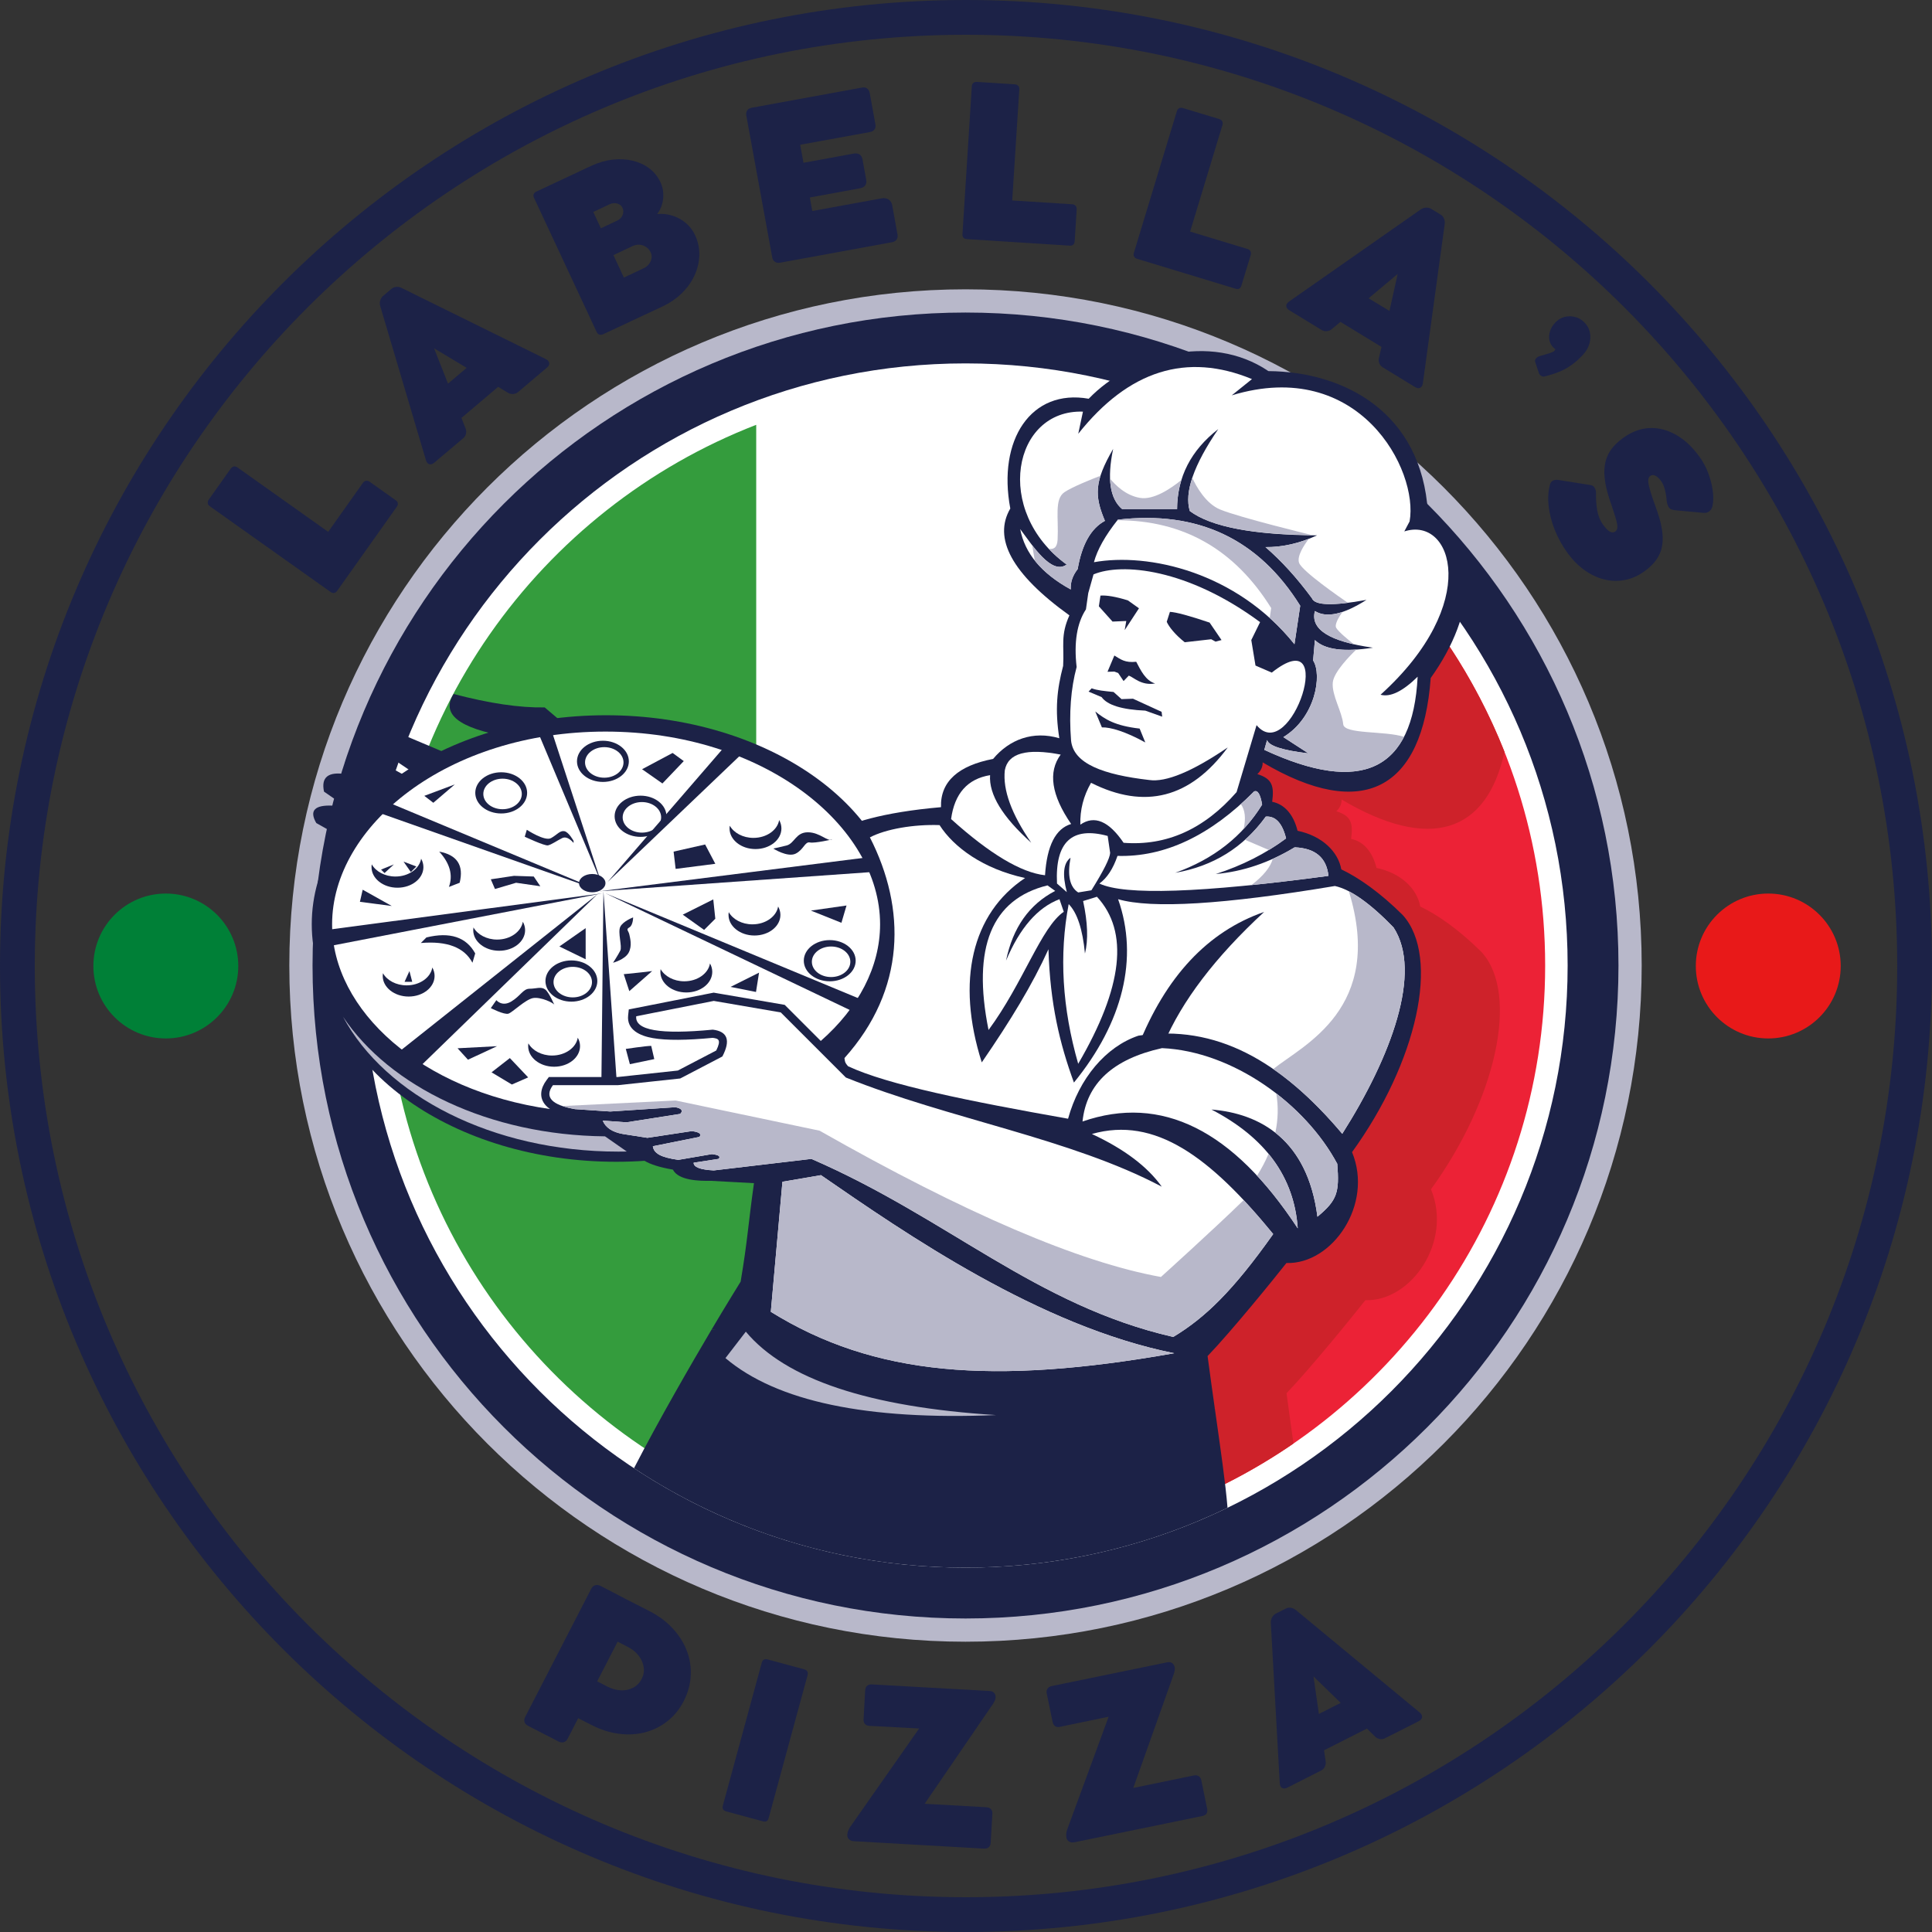 <svg xmlns="http://www.w3.org/2000/svg" xmlns:xlink="http://www.w3.org/1999/xlink" width="500" zoomAndPan="magnify" viewBox="0 0 375 375" height="500" preserveAspectRatio="xMidYMid meet" version="1.0"><rect x="0" y="0" width="375" height="375" fill="#333333" stroke="none"/><defs><g/><clipPath id="4a4b62de19"><path d="M 187.5 0 C 83.945 0 0 83.945 0 187.5 C 0 291.055 83.945 375 187.5 375 C 291.055 375 375 291.055 375 187.5 C 375 83.945 291.055 0 187.5 0 Z M 187.5 0 " clip-rule="nonzero"/></clipPath><clipPath id="cc6e755a62"><path d="M 56.156 56.156 L 318.656 56.156 L 318.656 318.656 L 56.156 318.656 Z M 56.156 56.156 " clip-rule="nonzero"/></clipPath><clipPath id="2301d03486"><path d="M 18.125 173.438 L 46.25 173.438 L 46.25 201.562 L 18.125 201.562 Z M 18.125 173.438 " clip-rule="nonzero"/></clipPath><clipPath id="baebb9dcaf"><path d="M 32.188 173.438 C 24.422 173.438 18.125 179.734 18.125 187.5 C 18.125 195.266 24.422 201.562 32.188 201.562 C 39.953 201.562 46.25 195.266 46.25 187.5 C 46.25 179.734 39.953 173.438 32.188 173.438 Z M 32.188 173.438 " clip-rule="nonzero"/></clipPath><clipPath id="46a1affba8"><path d="M 329.156 173.438 L 357.281 173.438 L 357.281 201.562 L 329.156 201.562 Z M 329.156 173.438 " clip-rule="nonzero"/></clipPath><clipPath id="3cdfb21e18"><path d="M 343.219 173.438 C 335.453 173.438 329.156 179.734 329.156 187.5 C 329.156 195.266 335.453 201.562 343.219 201.562 C 350.984 201.562 357.281 195.266 357.281 187.5 C 357.281 179.734 350.984 173.438 343.219 173.438 Z M 343.219 173.438 " clip-rule="nonzero"/></clipPath></defs><g clip-path="url(#4a4b62de19)"><path stroke-linecap="butt" transform="matrix(0.75, 0, 0, 0.75, 0, 0)" fill="none" stroke-linejoin="miter" d="M 250 0 C 111.927 0 -0 111.927 -0 250 C -0 388.073 111.927 500 250 500 C 388.073 500 500 388.073 500 250 C 500 111.927 388.073 0 250 0 Z M 250 0 " stroke="#1c2247" stroke-width="18" stroke-opacity="1" stroke-miterlimit="4"/></g><g clip-path="url(#cc6e755a62)"><path fill="#b8b8ca" d="M 318.652 187.406 C 318.652 259.895 259.891 318.656 187.406 318.656 C 114.918 318.656 56.156 259.895 56.156 187.406 C 56.156 114.922 114.918 56.156 187.406 56.156 C 259.891 56.156 318.652 114.922 318.652 187.406 " fill-opacity="1" fill-rule="nonzero"/></g><path fill="#1c2247" d="M 187.406 60.664 C 257.402 60.664 314.145 117.41 314.145 187.406 C 314.145 257.406 257.402 314.148 187.406 314.148 C 117.406 314.148 60.664 257.406 60.664 187.406 C 60.664 117.41 117.406 60.664 187.406 60.664 " fill-opacity="1" fill-rule="nonzero"/><path fill="#ffffff" d="M 70.535 187.406 C 70.535 122.859 122.859 70.535 187.406 70.535 C 251.953 70.535 304.277 122.859 304.277 187.406 C 304.277 251.953 251.953 304.277 187.406 304.277 C 122.859 304.277 70.535 251.953 70.535 187.406 " fill-opacity="1" fill-rule="nonzero"/><path fill="#ffffff" d="M 187.406 74.898 C 249.543 74.898 299.914 125.27 299.914 187.406 C 299.914 249.547 249.543 299.914 187.406 299.914 C 125.27 299.914 74.895 249.547 74.895 187.406 C 74.895 125.27 125.27 74.898 187.406 74.898 " fill-opacity="1" fill-rule="nonzero"/><path fill="#349c3d" d="M 146.781 82.457 L 146.781 292.359 C 104.723 276.066 74.895 235.223 74.895 187.406 C 74.895 139.594 104.723 98.746 146.781 82.457 " fill-opacity="1" fill-rule="nonzero"/><path fill="#ec2236" d="M 227.805 292.445 L 227.805 82.367 C 269.984 98.602 299.914 139.508 299.914 187.406 C 299.914 235.305 269.984 276.215 227.805 292.445 " fill-opacity="1" fill-rule="nonzero"/><path fill="#ce222a" d="M 227.805 83.473 C 228.086 83.215 228.379 82.957 228.672 82.707 C 257.551 94.098 280.578 117.09 292.023 145.938 C 288.551 161.676 277.551 165.344 260.398 155.184 C 260.488 156.543 259.375 157.461 259.375 157.461 C 262.246 158.371 262.66 159.711 262.254 162.836 C 264.605 163.305 266.379 165.25 267.18 168.465 C 272.027 169.477 275.074 172.59 275.672 175.961 C 279.023 177.539 283.258 180.504 287.621 184.848 C 294.957 193.043 290.367 213.418 277.754 230.84 C 281.961 241.008 273.906 252.656 265.02 252.359 C 262.582 255.457 254.383 265.559 249.715 270.426 C 250.184 273.945 250.641 277.191 251.062 280.188 C 243.867 285.133 236.07 289.262 227.805 292.445 L 227.805 83.473 " fill-opacity="1" fill-rule="nonzero"/><path fill="#1c2247" d="M 123.055 284.984 C 127.895 275.594 134.113 264.84 138.133 258.039 C 189.316 258.824 221.879 263.961 235.805 273.441 C 236.945 281.508 237.859 287.754 238.262 292.664 C 222.887 300.105 205.633 304.277 187.406 304.277 C 163.629 304.277 141.512 297.18 123.055 284.984 " fill-opacity="1" fill-rule="nonzero"/><path fill="#1c2247" d="M 62.484 184.926 C 62.484 162.52 88.062 144.355 119.613 144.355 C 151.168 144.355 176.746 162.52 176.746 184.926 C 176.746 207.336 151.168 225.5 119.613 225.5 C 88.062 225.5 62.484 207.336 62.484 184.926 " fill-opacity="1" fill-rule="nonzero"/><path fill="#1c2247" d="M 234.391 263.215 C 234.883 266.914 235.359 270.309 235.801 273.434 C 218.215 270.652 184.043 265.262 138.145 258.023 C 140.582 253.895 143.758 248.762 143.758 248.762 C 145.129 240.605 145.156 238.145 146.344 229.652 L 137.926 229.195 C 135.805 229.242 131.668 229.148 130.605 227.02 C 125.488 226.148 123.145 224.648 123.395 222.543 C 118.824 222.727 115.043 220.824 114.535 218.102 C 107.758 217.281 106.059 215.527 105.281 212.352 L 161.613 161.613 C 164.812 159.801 171.109 157.676 182.648 156.672 C 182.488 151.637 186.113 148.586 192.762 147.305 C 195.914 143.52 200.512 141.789 205.613 143.293 C 204.746 137.746 205.145 133.863 206.355 129.242 C 206.578 125.309 205.809 123.375 207.57 119.441 C 196.324 111.352 192.738 104.469 196.098 98.703 C 193.586 85.379 200.125 75.41 211.316 77.395 C 219.359 69.043 234.871 64.371 246.199 72.031 C 260.875 72.141 275.961 80.012 277.156 99.488 C 287.398 105.551 286.723 119.023 277.699 131.598 C 276.117 153.203 264.57 159.523 245.074 147.973 C 245.164 149.332 244.047 150.25 244.047 150.25 C 246.922 151.16 247.332 152.496 246.93 155.625 C 249.281 156.094 251.055 158.035 251.855 161.254 C 256.703 162.266 259.75 165.375 260.348 168.75 C 263.699 170.328 267.934 173.289 272.297 177.637 C 279.633 185.828 275.039 206.207 262.43 223.629 C 266.637 233.793 258.582 245.441 249.695 245.148 C 247.258 248.246 239.059 258.348 234.391 263.215 " fill-opacity="1" fill-rule="evenodd"/><path fill="#1c2247" d="M 60.512 179.398 C 60.512 156.992 86.09 138.828 117.641 138.828 C 149.191 138.828 174.77 156.992 174.77 179.398 C 174.77 201.809 149.191 219.973 117.641 219.973 C 86.09 219.973 60.512 201.809 60.512 179.398 " fill-opacity="1" fill-rule="nonzero"/><path fill="#1c2247" d="M 110.492 141.352 L 105.723 137.309 C 100.895 137.398 95.004 136.531 88.051 134.703 C 85.562 138.578 89.02 141.332 98.41 142.965 L 91.98 145.57 L 86.219 146.012 L 74.137 140.91 C 71.516 140.605 70.684 141.695 71.641 144.18 L 80.672 150.277 L 79.348 150.941 L 70.426 146.012 C 68.043 145.844 66.879 146.82 66.934 148.949 L 75.129 154.938 L 74.797 155.82 L 67.156 150.277 C 63.715 149.719 62.293 150.844 62.891 153.656 L 70.754 159.09 C 70.312 159.641 64.551 156.371 64.551 156.371 C 61.051 156.219 59.996 157.344 61.391 159.754 L 71.418 165.406 L 110.492 141.352 " fill-opacity="1" fill-rule="evenodd"/><path fill="#ffffff" d="M 212.25 111.492 L 211.23 115.121 L 210.781 118.277 C 209.027 120.957 208.426 124.688 208.973 129.469 C 207.844 133.66 207.48 138.414 207.891 143.727 C 208.344 148.254 214.195 150.375 223.055 151.398 C 226.312 151.875 231.398 149.77 238.305 145.078 C 231.059 154.91 222.211 157.195 211.77 151.941 C 210.301 154.504 209.609 157.211 209.695 160.062 C 212.418 158.184 215.215 159.355 218.09 163.586 C 226.414 164.227 233.727 160.945 240.02 153.746 L 243.898 140.75 C 250.578 148.82 259.941 120.164 246.852 130.551 L 243.691 129.184 L 242.875 124.234 L 244.582 120.754 C 230.453 110.32 217.715 109.188 212.25 111.492 " fill-opacity="1" fill-rule="evenodd"/><path fill="#ffffff" d="M 251.254 125.039 C 239.973 110.977 222.859 107.234 212.332 109.125 C 212.98 106.695 214.527 103.941 216.973 100.867 C 232.5 99.047 244.301 104.617 252.371 117.574 L 251.254 125.039 " fill-opacity="1" fill-rule="evenodd"/><path fill="#ffffff" d="M 214.465 101.098 C 211.766 102.547 210 105.668 209.176 110.461 C 208.195 111.715 207.746 113.031 207.836 114.414 C 202.176 111.316 198.902 107.406 198.02 102.691 C 200.371 105.832 204.109 111.711 207.039 109.578 C 192.699 99.191 196.652 79.441 210.199 79.898 L 209.289 84.195 C 219.074 71.887 230.316 68.348 243.008 73.582 L 239.082 76.738 C 263.84 69.207 275.395 91.281 273.602 101.211 L 272.574 103.148 C 281.973 100.129 287.57 117.121 267.965 134.848 C 269.871 135.359 272.27 134.191 275.164 131.348 C 274.238 149.59 264.312 154.324 245.402 145.547 L 245.941 143.641 C 246.266 144.773 248.941 145.637 253.965 146.23 L 249.098 143.074 C 255.336 139.281 256.672 131 254.875 128.191 L 255.219 124.234 C 257.125 126.102 260.879 126.594 266.484 125.715 C 258.047 124.531 254.289 122.16 255.219 118.602 C 257.441 119.996 260.777 119.273 265.234 116.434 C 258.73 117.637 255.199 117.531 254.648 116.125 C 251.758 112.195 248.75 108.887 245.629 106.191 C 248.906 106.227 252.246 105.465 255.641 103.914 C 243.273 103.832 235.039 102.258 230.941 99.191 C 229.848 95.578 231.688 90.273 236.465 83.285 C 231.164 87.398 228.5 92.59 228.469 98.852 L 217.852 98.852 C 215.441 96.867 214.844 92.957 216.062 87.129 C 212.402 93.461 212.402 96.211 214.465 101.098 " fill-opacity="1" fill-rule="evenodd"/><path fill="#1c2247" d="M 221.074 118.07 L 218.914 116.531 C 216.598 115.82 214.824 115.512 213.598 115.605 L 213.289 117.688 L 215.941 120.648 L 218.609 120.535 L 218.301 122.305 L 221.074 118.07 " fill-opacity="1" fill-rule="evenodd"/><path fill="#1c2247" d="M 227.082 118.762 L 226.465 120.691 C 226.879 121.656 228.113 123.211 229.957 124.66 L 235.094 124.078 L 235.938 124.539 L 237.098 124.234 L 234.785 120.844 C 230.844 119.516 228.277 118.82 227.082 118.762 " fill-opacity="1" fill-rule="evenodd"/><path fill="#1c2247" d="M 220.539 128.449 C 218.359 128.684 217.523 127.98 216.297 127.234 L 214.965 130.395 L 216.297 130.355 L 217.035 130.629 L 218.086 132.191 L 219.102 131.137 C 220.039 131.449 221.52 133.129 224.207 132.66 C 222.344 132.121 221.383 130.043 220.539 128.449 " fill-opacity="1" fill-rule="evenodd"/><path fill="#1c2247" d="M 225.465 138.164 L 219.914 135.621 L 217.684 135.699 L 216.141 134.312 C 214.219 134.113 213.051 134.02 211.891 133.602 L 211.289 134.238 L 213.828 135.312 C 214.93 136.859 217.758 137.734 222.305 137.934 L 225.582 139.105 L 225.465 138.164 " fill-opacity="1" fill-rule="evenodd"/><path fill="#1c2247" d="M 221.203 141.418 C 216.41 140.871 214.496 139.621 212.59 138.098 L 213.879 141.184 C 215.547 141.129 218.469 141.996 222.301 144.109 L 221.203 141.418 " fill-opacity="1" fill-rule="evenodd"/><path fill="#ffffff" d="M 243.426 153.617 C 234.883 162.219 226.039 166.391 216.906 166.129 C 216.043 168.645 214.871 170.43 213.391 171.496 C 218.309 173.82 233.129 173.324 257.852 170.004 C 257.484 166.477 255.301 164.629 251.293 164.465 C 246.359 167.445 241.254 169.172 235.977 169.648 C 241.094 168.004 245.641 165.699 249.625 162.734 C 248.898 159.77 247.586 158.359 245.691 158.5 C 241.34 164.5 235.48 168.137 228.109 169.41 C 235.547 166.754 241.172 162.344 244.977 156.176 C 244.637 154.164 244.121 153.309 243.426 153.617 " fill-opacity="1" fill-rule="evenodd"/><path fill="#ffffff" d="M 205.879 146.465 C 203.387 149.844 204.062 154.336 207.906 159.934 C 204.895 160.836 203.207 164.152 202.84 169.887 C 198.184 169.371 192.102 165.734 184.605 158.98 C 185.277 154.016 187.801 151.172 192.172 150.457 C 191.922 154.199 194.582 158.57 200.16 163.57 C 196.324 158.004 194.617 153.316 195.035 149.504 C 195.645 146.199 199.262 145.188 205.879 146.465 " fill-opacity="1" fill-rule="evenodd"/><path fill="#ffffff" d="M 215 162.258 C 208.043 160.363 204.766 163.445 205.164 171.496 L 207.07 173.164 C 206.168 169.715 206.406 167.492 207.789 166.488 C 207.145 169.922 207.641 172.168 209.277 173.223 L 211.84 172.805 C 214.23 168.98 215.441 166.555 215.477 165.535 L 215 162.258 " fill-opacity="1" fill-rule="evenodd"/><path fill="#ffffff" d="M 203.316 171.852 C 192.465 174.535 188.652 183.895 191.875 199.922 C 198.609 190.805 202.09 179.965 206.477 176.977 L 205.641 174.535 C 201.395 176.148 197.941 180.121 195.273 186.453 C 196.582 180.062 199.758 175.551 204.809 172.926 L 203.316 171.852 " fill-opacity="1" fill-rule="evenodd"/><path fill="#ffffff" d="M 207.43 175.488 C 205.555 185.332 206.172 195.664 209.277 206.48 C 217.965 191.621 219.18 180.816 212.914 174.059 L 210.23 174.891 C 211.129 179.043 211.25 182.441 210.59 185.082 C 210.137 180.352 209.082 177.152 207.43 175.488 " fill-opacity="1" fill-rule="evenodd"/><path fill="#ffffff" d="M 182.367 160.152 C 177.355 159.98 171.93 160.906 168.848 162.535 C 175.895 176.336 175.855 192.047 163.91 205.371 C 164.012 205.965 163.91 206.16 164.605 206.953 C 172.301 210.566 188.066 213.73 207.312 217.145 C 209.453 209.355 214.609 203.164 220.973 201.023 C 236 198.746 248.586 205.906 260.531 220.066 C 270.012 205.121 276.145 188.688 270.484 180.016 C 265.938 175.32 262.141 172.637 259.102 171.973 C 237.574 175.57 223.551 176.426 217.023 174.535 C 221.055 185.949 217.961 198.457 208.449 210.125 C 205.676 202.512 203.828 194.871 203.504 184.25 C 200.367 191.152 196.168 198.055 190.562 206.207 C 185.531 190.422 188.652 177.285 198.965 170.422 C 190.883 168.668 185.148 164.496 182.367 160.152 " fill-opacity="1" fill-rule="evenodd"/><path fill="#ffffff" d="M 225.547 203.441 C 216.035 205.551 210.891 210.301 210.113 217.684 C 225.414 212.379 239.34 219.293 251.891 238.422 C 251.207 228.484 245.625 220.797 235.145 215.359 C 244.574 216.129 253.781 221.184 255.715 236.164 C 259.57 232.965 260 231.441 259.562 225.902 C 253.344 214.262 239.305 204.059 225.547 203.441 " fill-opacity="1" fill-rule="evenodd"/><path fill="#ffffff" d="M 247.125 239.531 C 234.863 224.531 224.195 216.625 211.934 220.105 C 218.211 223.031 222.73 226.438 225.496 230.332 C 207.797 220.961 184.246 217.215 164.184 209.148 L 151.547 196.512 L 138.543 194.277 L 123.492 197.254 C 123.199 199.973 128.148 200.84 138.348 199.855 C 141.227 200.199 141.848 201.934 140.211 205.062 L 132.031 209.332 L 119.961 210.629 L 107.328 210.629 C 105.621 212.926 107.043 214.477 111.598 215.281 L 118.445 215.742 L 131.105 214.91 C 132.32 215.152 132.629 215.586 132.031 216.207 L 121.59 217.844 L 116.988 217.512 C 117.551 218.879 118.848 219.742 120.887 220.105 L 125.66 220.852 L 134.262 219.551 C 135.727 219.723 136.223 220.094 135.758 220.672 L 126.719 222.488 C 126.902 223.871 128.254 224.648 131.66 225.129 L 138.164 224.016 C 139.5 224.16 139.934 224.469 139.469 224.941 L 134.633 225.684 C 134.629 226.547 135.934 227.043 138.543 227.176 L 157.496 224.941 C 184.059 236.465 200.965 253.371 227.727 259.5 C 233.934 255.758 239.34 250.531 247.125 239.531 " fill-opacity="1" fill-rule="evenodd"/><path fill="#ffffff" d="M 151.871 229.379 L 149.617 254.621 C 169.664 267.055 192.719 268.898 227.914 262.66 C 201.699 257.406 175.836 239.469 159.348 228.098 L 151.871 229.379 " fill-opacity="1" fill-rule="evenodd"/><path fill="#1c2247" d="M 245.371 177.004 C 234.426 180.809 226.254 189.539 220.855 203.199 L 225.863 202.645 C 229.379 194.312 235.883 185.77 245.371 177.004 " fill-opacity="1" fill-rule="evenodd"/><path fill="#ffffff" d="M 117.52 142 C 148.242 142 170.824 160.312 170.824 179.398 C 170.824 187.676 166.602 195.656 159.316 202.047 L 152.312 195.043 L 138.523 192.672 L 122.047 195.93 L 121.922 197.082 C 121.613 199.922 124.285 201.07 126.715 201.496 C 129.379 201.965 133.285 201.926 138.328 201.445 C 139.438 201.586 140.051 201.781 139.027 203.898 L 131.562 207.793 L 119.879 209.051 L 106.531 209.051 L 106.059 209.688 C 104.973 211.148 104.512 213.016 105.953 214.582 C 106.18 214.832 106.453 215.059 106.758 215.266 C 81.758 211.711 64.461 196.152 64.461 179.398 C 64.461 160.312 86.801 142 117.52 142 " fill-opacity="1" fill-rule="nonzero"/><path fill="#1c2247" d="M 140.617 144.961 L 117.914 171.219 L 144.168 146.148 Z M 140.617 144.961 " fill-opacity="1" fill-rule="evenodd"/><path fill="#1c2247" d="M 107.055 141.805 L 116.73 171.414 L 104.293 141.805 Z M 107.055 141.805 " fill-opacity="1" fill-rule="evenodd"/><path fill="#1c2247" d="M 116.73 172.996 L 75.074 155.621 L 73.102 157.598 Z M 116.73 172.996 " fill-opacity="1" fill-rule="evenodd"/><path fill="#1c2247" d="M 115.941 173.59 L 77.641 203.992 L 81.59 206.953 Z M 115.941 173.59 " fill-opacity="1" fill-rule="evenodd"/><path fill="#1c2247" d="M 117.125 172.996 L 116.73 210.109 L 119.691 209.715 Z M 117.125 172.996 " fill-opacity="1" fill-rule="evenodd"/><path fill="#1c2247" d="M 167.859 166.48 L 116.336 172.996 L 169.441 169.246 Z M 167.859 166.48 " fill-opacity="1" fill-rule="evenodd"/><path fill="#1c2247" d="M 167.465 194.117 L 117.52 173.391 L 165.887 196.488 Z M 167.465 194.117 " fill-opacity="1" fill-rule="evenodd"/><path fill="#1c2247" d="M 116.926 173.391 L 63.426 180.496 L 62.836 183.852 Z M 116.926 173.391 " fill-opacity="1" fill-rule="evenodd"/><path fill="#1c2247" d="M 72.113 168.305 C 72.113 168.125 72.129 167.945 72.16 167.77 C 72.945 169.164 74.707 170.133 76.754 170.133 C 79.305 170.133 81.414 168.625 81.742 166.672 C 82.023 167.172 82.184 167.723 82.184 168.305 C 82.184 170.516 79.93 172.305 77.148 172.305 C 74.367 172.305 72.113 170.516 72.113 168.305 " fill-opacity="1" fill-rule="nonzero"/><path fill="#1c2247" d="M 92.25 153.895 C 92.25 151.688 94.504 149.898 97.285 149.898 C 100.062 149.898 102.316 151.688 102.316 153.895 C 102.316 156.102 100.062 157.895 97.285 157.895 C 94.504 157.895 92.25 156.102 92.25 153.895 Z M 93.812 154.105 C 93.812 155.746 95.488 157.07 97.547 157.07 C 99.613 157.07 101.281 155.746 101.281 154.105 C 101.281 152.469 99.613 151.141 97.547 151.141 C 95.488 151.141 93.812 152.469 93.812 154.105 " fill-opacity="1" fill-rule="nonzero"/><path fill="#1c2247" d="M 91.855 180.547 C 91.855 180.363 91.871 180.188 91.898 180.012 C 92.688 181.402 94.449 182.371 96.492 182.371 C 99.047 182.371 101.152 180.863 101.484 178.91 C 101.766 179.41 101.922 179.965 101.922 180.547 C 101.922 182.754 99.672 184.543 96.891 184.543 C 94.109 184.543 91.855 182.754 91.855 180.547 " fill-opacity="1" fill-rule="nonzero"/><path fill="#1c2247" d="M 74.285 189.43 C 74.285 189.25 74.301 189.07 74.328 188.895 C 75.117 190.289 76.879 191.258 78.926 191.258 C 81.477 191.258 83.586 189.75 83.914 187.793 C 84.195 188.293 84.352 188.848 84.352 189.43 C 84.352 191.637 82.098 193.43 79.32 193.43 C 76.539 193.43 74.285 191.637 74.285 189.43 " fill-opacity="1" fill-rule="nonzero"/><path fill="#1c2247" d="M 102.516 203.051 C 102.516 202.871 102.531 202.691 102.562 202.516 C 103.348 203.91 105.109 204.879 107.156 204.879 C 109.707 204.879 111.816 203.371 112.145 201.418 C 112.426 201.914 112.586 202.469 112.586 203.051 C 112.586 205.262 110.332 207.051 107.551 207.051 C 104.77 207.051 102.516 205.262 102.516 203.051 " fill-opacity="1" fill-rule="nonzero"/><path fill="#1c2247" d="M 141.406 177.586 C 141.406 177.402 141.422 177.227 141.453 177.051 C 142.238 178.441 144 179.414 146.047 179.414 C 148.598 179.414 150.707 177.902 151.035 175.949 C 151.316 176.449 151.477 177.004 151.477 177.586 C 151.477 179.793 149.223 181.582 146.441 181.582 C 143.66 181.582 141.406 179.793 141.406 177.586 " fill-opacity="1" fill-rule="nonzero"/><path fill="#1c2247" d="M 128.18 188.641 C 128.18 188.461 128.195 188.281 128.223 188.105 C 129.012 189.496 130.773 190.469 132.82 190.469 C 135.371 190.469 137.48 188.961 137.809 187.004 C 138.09 187.504 138.25 188.059 138.25 188.641 C 138.25 190.848 135.996 192.637 133.215 192.637 C 130.434 192.637 128.18 190.848 128.18 188.641 " fill-opacity="1" fill-rule="nonzero"/><path fill="#1c2247" d="M 141.605 160.805 C 141.605 160.621 141.617 160.445 141.648 160.27 C 142.438 161.66 144.199 162.633 146.242 162.633 C 148.797 162.633 150.906 161.121 151.234 159.168 C 151.516 159.668 151.672 160.223 151.672 160.805 C 151.672 163.012 149.418 164.801 146.637 164.801 C 143.859 164.801 141.605 163.012 141.605 160.805 " fill-opacity="1" fill-rule="nonzero"/><path fill="#1c2247" d="M 91.703 186.867 C 90.117 183.887 86.777 182.609 81.688 183.035 L 82.766 181.957 C 87.328 180.84 90.484 181.871 92.238 185.059 L 91.703 186.867 " fill-opacity="1" fill-rule="evenodd"/><path fill="#1c2247" d="M 85.25 165.297 C 87.332 167.574 87.961 169.859 87.137 172.152 L 89.219 171.344 C 90.051 167.957 88.727 165.938 85.25 165.297 " fill-opacity="1" fill-rule="evenodd"/><path fill="#1c2247" d="M 76.043 175.852 L 70.398 172.691 L 69.859 175.043 Z M 76.043 175.852 " fill-opacity="1" fill-rule="evenodd"/><path fill="#1c2247" d="M 79.473 188.484 L 80.012 190.566 L 78.527 190.566 Z M 79.473 188.484 " fill-opacity="1" fill-rule="evenodd"/><path fill="#1c2247" d="M 78.332 167.242 L 80.82 168.188 L 79.742 169.262 Z M 78.332 167.242 " fill-opacity="1" fill-rule="evenodd"/><path fill="#1c2247" d="M 76.449 167.781 L 74.637 169.461 L 73.965 168.785 Z M 76.449 167.781 " fill-opacity="1" fill-rule="evenodd"/><path fill="#1c2247" d="M 99.77 170 L 95.266 170.672 L 96.074 172.555 L 100.172 171.344 L 104.875 172.02 L 103.602 170.133 L 99.77 170 " fill-opacity="1" fill-rule="evenodd"/><path fill="#1c2247" d="M 111.328 163.621 C 111.328 163.621 110.191 162.137 109.113 162.676 C 108.035 163.215 107.031 163.949 106.355 164.086 C 105.684 164.219 101.852 162.406 101.852 162.406 L 102.254 161.059 C 102.254 161.059 105.746 163.352 106.957 162.676 C 108.168 162.004 108.645 161.195 109.516 161.328 C 110.387 161.465 111.328 163.215 111.328 163.215 L 111.328 163.621 " fill-opacity="1" fill-rule="evenodd"/><path fill="#1c2247" d="M 88.273 152.258 L 82.359 154.473 L 84.109 155.82 Z M 88.273 152.258 " fill-opacity="1" fill-rule="evenodd"/><path fill="#1c2247" d="M 107.629 195.07 C 107.496 194.668 104.949 193.457 103.469 193.723 C 101.988 193.992 99.5 196.48 98.691 196.75 C 97.883 197.016 95.266 195.672 95.266 195.672 L 96.344 194.129 C 96.344 194.129 97.418 195.477 99.23 194.398 C 101.043 193.32 101.52 191.914 102.797 191.914 C 104.066 191.914 105.012 191.449 105.816 192.047 C 106.625 192.648 107.766 195.477 107.629 195.07 " fill-opacity="1" fill-rule="evenodd"/><path fill="#1c2247" d="M 113.676 180.148 L 108.574 183.711 L 113.676 186.195 Z M 113.676 180.148 " fill-opacity="1" fill-rule="evenodd"/><path fill="#1c2247" d="M 96.477 203.066 L 88.812 203.469 L 90.832 205.688 Z M 96.477 203.066 " fill-opacity="1" fill-rule="evenodd"/><path fill="#1c2247" d="M 126.582 188.484 C 125.848 188.617 121.07 189.086 121.07 189.086 L 122.148 192.379 L 126.582 188.484 " fill-opacity="1" fill-rule="evenodd"/><path fill="#1c2247" d="M 122.887 178.066 C 122.887 178.066 120.938 178.801 120.398 179.879 C 119.859 180.953 120.805 183.711 120.398 184.52 C 119.996 185.328 118.992 186.867 118.992 186.867 C 118.992 186.867 121.281 186.27 122.016 184.922 C 122.75 183.574 122.285 182.031 122.148 181.359 C 122.016 180.684 121.414 180.414 122.148 180.012 C 122.887 179.609 122.887 178.066 122.887 178.066 " fill-opacity="1" fill-rule="evenodd"/><path fill="#1c2247" d="M 119.297 158.438 C 119.297 156.227 121.551 154.438 124.332 154.438 C 127.109 154.438 129.363 156.227 129.363 158.438 C 129.363 160.645 127.109 162.434 124.332 162.434 C 121.551 162.434 119.297 160.645 119.297 158.438 Z M 120.859 158.645 C 120.859 160.285 122.531 161.613 124.594 161.613 C 126.66 161.613 128.328 160.285 128.328 158.645 C 128.328 157.008 126.66 155.68 124.594 155.68 C 122.531 155.68 120.859 157.008 120.859 158.645 " fill-opacity="1" fill-rule="nonzero"/><path fill="#1c2247" d="M 111.992 147.777 C 111.992 145.566 114.246 143.777 117.027 143.777 C 119.805 143.777 122.059 145.566 122.059 147.777 C 122.059 149.984 119.805 151.773 117.027 151.773 C 114.246 151.773 111.992 149.984 111.992 147.777 Z M 113.555 147.984 C 113.555 149.625 115.23 150.953 117.289 150.953 C 119.355 150.953 121.023 149.625 121.023 147.984 C 121.023 146.348 119.355 145.02 117.289 145.02 C 115.23 145.02 113.555 146.348 113.555 147.984 " fill-opacity="1" fill-rule="nonzero"/><path fill="#1c2247" d="M 156.016 186.469 C 156.016 184.262 158.27 182.473 161.051 182.473 C 163.832 182.473 166.086 184.262 166.086 186.469 C 166.086 188.676 163.832 190.469 161.051 190.469 C 158.27 190.469 156.016 188.676 156.016 186.469 Z M 157.582 186.68 C 157.582 188.316 159.25 189.645 161.316 189.645 C 163.375 189.645 165.051 188.316 165.051 186.68 C 165.051 185.043 163.375 183.715 161.316 183.715 C 159.25 183.715 157.582 185.043 157.582 186.68 " fill-opacity="1" fill-rule="nonzero"/><path fill="#1c2247" d="M 105.871 190.418 C 105.871 188.211 108.125 186.418 110.906 186.418 C 113.688 186.418 115.941 188.211 115.941 190.418 C 115.941 192.625 113.688 194.418 110.906 194.418 C 108.125 194.418 105.871 192.625 105.871 190.418 Z M 107.438 190.629 C 107.438 192.266 109.109 193.594 111.172 193.594 C 113.234 193.594 114.906 192.266 114.906 190.629 C 114.906 188.992 113.234 187.664 111.172 187.664 C 109.109 187.664 107.438 188.992 107.438 190.629 " fill-opacity="1" fill-rule="nonzero"/><path fill="#1c2247" d="M 136.867 163.914 L 130.746 165.297 L 131.141 168.652 L 138.84 167.664 L 136.867 163.914 " fill-opacity="1" fill-rule="evenodd"/><path fill="#1c2247" d="M 138.445 174.574 L 132.523 177.535 L 136.668 180.496 L 138.84 178.324 L 138.445 174.574 " fill-opacity="1" fill-rule="evenodd"/><path fill="#1c2247" d="M 164.309 175.758 L 157.398 176.746 L 163.32 179.117 Z M 164.309 175.758 " fill-opacity="1" fill-rule="evenodd"/><path fill="#1c2247" d="M 161.543 162.926 C 160.754 163.52 159.176 161.547 156.805 161.547 C 154.438 161.547 154.238 163.715 152.66 164.113 C 151.082 164.508 150.094 164.703 150.094 164.703 C 150.094 164.703 152.855 166.48 154.438 165.691 C 156.016 164.902 156.211 163.32 157.199 163.52 C 158.188 163.715 161.543 162.926 161.543 162.926 " fill-opacity="1" fill-rule="evenodd"/><path fill="#1c2247" d="M 130.551 146.148 L 124.625 149.305 L 128.574 152.07 L 132.719 147.727 L 130.551 146.148 " fill-opacity="1" fill-rule="evenodd"/><path fill="#1c2247" d="M 147.332 188.789 L 141.801 191.555 L 146.738 192.539 Z M 147.332 188.789 " fill-opacity="1" fill-rule="evenodd"/><path fill="#1c2247" d="M 126.402 203.004 C 125.414 203.004 121.469 203.594 121.469 203.594 L 122.258 206.555 L 126.996 205.57 L 126.402 203.004 " fill-opacity="1" fill-rule="evenodd"/><path fill="#1c2247" d="M 102.516 209.121 L 98.961 205.371 L 95.41 208.137 L 99.355 210.504 L 102.516 209.121 " fill-opacity="1" fill-rule="evenodd"/><path fill="#1c2247" d="M 112.387 171.414 C 112.387 170.434 113.535 169.641 114.953 169.641 C 116.371 169.641 117.52 170.434 117.52 171.414 C 117.52 172.398 116.371 173.195 114.953 173.195 C 113.535 173.195 112.387 172.398 112.387 171.414 " fill-opacity="1" fill-rule="nonzero"/><path fill="#b8b8ca" d="M 66.582 197.352 C 75.637 210.914 94.969 220.34 117.43 220.562 L 121.66 223.512 C 121.109 223.52 120.562 223.527 120.008 223.527 C 95.598 223.527 74.762 212.652 66.582 197.352 " fill-opacity="1" fill-rule="nonzero"/><path fill="#b8b8ca" d="M 144.762 258.477 C 152.492 267.723 168.68 273.117 193.328 274.664 C 168.258 275.703 150.754 272.02 140.812 263.609 L 144.762 258.477 " fill-opacity="1" fill-rule="evenodd"/><path fill="#b8b8ca" d="M 109.168 214.684 L 131.137 213.605 L 159.082 219.465 C 187.34 235.523 209.426 244.988 225.336 247.859 C 225.336 247.859 235.605 238.594 241.395 232.941 C 243.273 234.949 245.18 237.152 247.125 239.531 C 239.34 250.531 233.934 255.758 227.727 259.5 C 200.965 253.371 184.059 236.465 157.496 224.941 L 138.543 227.176 C 135.934 227.043 134.629 226.547 134.633 225.684 L 139.469 224.941 C 139.934 224.469 139.5 224.16 138.164 224.016 L 131.66 225.129 C 128.254 224.648 126.902 223.871 126.719 222.488 L 135.758 220.672 C 136.223 220.094 135.727 219.723 134.262 219.551 L 125.66 220.852 L 120.887 220.105 C 118.848 219.742 117.551 218.879 116.988 217.512 L 121.59 217.844 L 132.031 216.207 C 132.629 215.586 132.32 215.152 131.105 214.91 L 118.445 215.742 L 111.598 215.281 C 110.652 215.113 109.844 214.914 109.168 214.684 " fill-opacity="1" fill-rule="nonzero"/><path fill="#b8b8ca" d="M 151.871 229.379 L 149.617 254.621 C 169.664 267.055 192.719 268.898 227.914 262.66 C 201.699 257.406 175.836 239.469 159.348 228.098 L 151.871 229.379 " fill-opacity="1" fill-rule="evenodd"/><path fill="#b8b8ca" d="M 244 228.203 C 244.891 226.781 245.633 225.367 246.227 223.957 C 249.621 228.086 251.512 232.906 251.891 238.422 C 249.316 234.504 246.688 231.094 244 228.203 Z M 247.535 219.852 C 248.09 217.297 248.152 214.758 247.719 212.23 C 252.699 216.074 256.867 220.855 259.562 225.902 C 260 231.441 259.57 232.965 255.715 236.164 C 254.688 228.207 251.609 223.051 247.535 219.852 " fill-opacity="1" fill-rule="nonzero"/><path fill="#b8b8ca" d="M 247.137 207.5 C 252.883 202.867 268.832 195.801 261.812 172.996 C 264.309 174.285 267.199 176.625 270.484 180.016 C 276.145 188.688 270.012 205.121 260.531 220.066 C 256.18 214.91 251.746 210.684 247.137 207.5 " fill-opacity="1" fill-rule="nonzero"/><path fill="#b8b8ca" d="M 215.457 92.887 C 216.465 94.133 218.504 96.18 221.281 96.641 C 223.961 97.086 227.332 94.777 229.309 93.16 C 228.758 94.945 228.477 96.844 228.469 98.852 L 217.852 98.852 C 216.348 97.613 215.551 95.625 215.457 92.887 Z M 231.418 92.746 C 232.211 94.457 234.043 97.746 236.828 98.895 C 240.66 100.473 254.633 103.852 254.633 103.852 C 242.805 103.738 234.922 102.172 230.941 99.191 C 230.414 97.441 230.57 95.293 231.418 92.746 Z M 254.039 104.59 C 253.16 105.742 251.668 107.965 252.156 109.262 C 252.77 110.902 260.273 116.078 261.633 117.008 C 257.418 117.539 255.086 117.246 254.648 116.125 C 251.758 112.195 248.75 108.887 245.629 106.191 C 248.391 106.219 251.191 105.688 254.039 104.59 Z M 260.57 118.777 C 259.785 119.887 258.992 121.262 259.367 121.883 C 259.832 122.66 261.688 124.184 262.797 125.055 C 256.965 123.742 254.438 121.59 255.219 118.602 C 256.582 119.457 258.367 119.516 260.57 118.777 Z M 263.25 126.086 C 262.109 127.18 258.875 130.434 258.691 132.473 C 258.465 134.953 260.492 138.109 260.719 140.586 C 260.898 142.555 268.902 141.824 272.523 143.023 C 268.332 151.152 259.293 151.992 245.402 145.547 L 245.941 143.641 C 246.266 144.773 248.941 145.637 253.965 146.23 L 249.098 143.074 C 255.336 139.281 256.672 131 254.875 128.191 L 255.219 124.234 C 256.73 125.715 259.41 126.332 263.25 126.086 Z M 200.848 108.805 L 200.352 105.84 C 202.465 108.559 204.957 111.098 207.039 109.578 C 205.719 108.621 204.551 107.586 203.535 106.492 C 204.441 106.699 205.195 106.363 205.281 104.754 C 205.504 100.473 204.602 96.867 206.633 95.516 C 208.109 94.527 211.746 93.062 213.605 92.344 C 212.621 95.465 213.07 97.793 214.465 101.098 C 211.766 102.547 210 105.668 209.176 110.461 C 208.195 111.715 207.746 113.031 207.836 114.414 C 204.836 112.77 202.504 110.902 200.848 108.805 " fill-opacity="1" fill-rule="nonzero"/><path fill="#b8b8ca" d="M 251.254 125.039 C 249.746 123.16 248.137 121.465 246.449 119.941 L 246.734 118.023 C 239.656 106.656 229.703 100.977 216.883 100.984 L 216.973 100.867 C 232.5 99.047 244.301 104.617 252.371 117.574 L 251.254 125.039 " fill-opacity="1" fill-rule="evenodd"/><path fill="#b8b8ca" d="M 242.898 171.793 C 245.211 170.02 246.59 168.324 247.039 166.703 C 248.473 166.059 249.887 165.309 251.293 164.465 C 255.301 164.629 257.484 166.477 257.852 170.004 C 252.383 170.738 247.398 171.336 242.898 171.793 Z M 246.285 164.984 L 241.66 163.004 C 243.125 161.691 244.469 160.191 245.691 158.5 C 247.586 158.359 248.898 159.77 249.625 162.734 C 248.551 163.531 247.441 164.285 246.285 164.984 Z M 241.391 160.902 C 241.852 158.812 241.668 157.203 240.84 156.074 C 241.707 155.301 242.566 154.48 243.426 153.617 C 244.121 153.309 244.637 154.164 244.977 156.176 C 243.922 157.891 242.727 159.461 241.391 160.902 " fill-opacity="1" fill-rule="nonzero"/><g clip-path="url(#2301d03486)"><g clip-path="url(#baebb9dcaf)"><path fill="#008037" d="M 18.125 173.438 L 46.25 173.438 L 46.25 201.562 L 18.125 201.562 Z M 18.125 173.438 " fill-opacity="1" fill-rule="nonzero"/></g></g><g clip-path="url(#46a1affba8)"><g clip-path="url(#3cdfb21e18)"><path fill="#e81919" d="M 329.156 173.438 L 357.281 173.438 L 357.281 201.562 L 329.156 201.562 Z M 329.156 173.438 " fill-opacity="1" fill-rule="nonzero"/></g></g><g fill="#1c2247" fill-opacity="1"><g transform="translate(63.406, 117.56)"><g><path d="M 7.031 -23.828 C 7.207 -24.066 7.41 -24.203 7.641 -24.234 C 7.867 -24.273 8.098 -24.219 8.328 -24.062 L 13.391 -20.469 C 13.891 -20.113 13.957 -19.68 13.594 -19.172 L 2.047 -2.891 C 1.891 -2.66 1.695 -2.52 1.469 -2.469 C 1.238 -2.426 1.004 -2.488 0.766 -2.656 L -22.656 -19.281 C -22.914 -19.457 -23.055 -19.66 -23.078 -19.891 C -23.109 -20.117 -23.047 -20.348 -22.891 -20.578 L -18.625 -26.594 C -18.457 -26.82 -18.258 -26.961 -18.031 -27.016 C -17.812 -27.066 -17.57 -27.004 -17.312 -26.828 L 0.297 -14.328 Z M 7.031 -23.828 "/></g></g></g><g fill="#1c2247" fill-opacity="1"><g transform="translate(83.051, 90.854)"><g><path d="M 22.891 -21.156 C 23.266 -20.969 23.484 -20.719 23.547 -20.406 C 23.617 -20.102 23.473 -19.801 23.109 -19.5 L 17.5 -14.75 C 17.219 -14.52 16.895 -14.395 16.531 -14.375 C 16.176 -14.352 15.844 -14.438 15.531 -14.625 L 13.641 -15.766 L 6.516 -9.734 L 7.312 -7.703 C 7.438 -7.398 7.469 -7.066 7.406 -6.703 C 7.344 -6.348 7.156 -6.039 6.844 -5.781 L 1.234 -1.047 C 0.898 -0.766 0.582 -0.664 0.281 -0.75 C -0.02 -0.832 -0.238 -1.094 -0.375 -1.531 L -9.234 -31.391 C -9.359 -31.805 -9.363 -32.188 -9.25 -32.531 C -9.145 -32.883 -8.969 -33.172 -8.719 -33.391 L -7.062 -34.797 C -6.77 -35.035 -6.441 -35.16 -6.078 -35.172 C -5.711 -35.191 -5.367 -35.113 -5.047 -34.938 Z M 3.906 -16.391 L 7.531 -19.453 L 1.203 -23.25 Z M 3.906 -16.391 "/></g></g></g><g fill="#1c2247" fill-opacity="1"><g transform="translate(113.846, 66.377)"><g><path d="M 13.719 -24.828 C 14.719 -24.93 15.703 -24.828 16.672 -24.516 C 17.641 -24.211 18.504 -23.738 19.266 -23.094 C 20.035 -22.445 20.633 -21.664 21.062 -20.75 C 21.645 -19.5 21.922 -18.203 21.891 -16.859 C 21.859 -15.523 21.555 -14.227 20.984 -12.969 C 20.41 -11.707 19.594 -10.551 18.531 -9.5 C 17.469 -8.445 16.191 -7.57 14.703 -6.875 L 3.219 -1.5 C 2.957 -1.383 2.711 -1.363 2.484 -1.438 C 2.266 -1.508 2.094 -1.676 1.969 -1.938 L -10.188 -27.969 C -10.32 -28.25 -10.344 -28.492 -10.25 -28.703 C -10.156 -28.922 -9.977 -29.086 -9.719 -29.203 L 0.984 -34.219 C 2.348 -34.844 3.707 -35.234 5.062 -35.391 C 6.426 -35.547 7.719 -35.477 8.938 -35.188 C 10.164 -34.895 11.242 -34.398 12.172 -33.703 C 13.109 -33.004 13.832 -32.109 14.344 -31.016 C 14.664 -30.328 14.848 -29.613 14.891 -28.875 C 14.941 -28.133 14.863 -27.414 14.656 -26.719 C 14.457 -26.031 14.145 -25.398 13.719 -24.828 Z M 6.984 -26.031 C 6.785 -26.457 6.441 -26.738 5.953 -26.875 C 5.473 -27.008 4.984 -26.961 4.484 -26.734 L 1.312 -25.234 L 2.781 -22.062 L 5.953 -23.562 C 6.453 -23.789 6.801 -24.145 7 -24.625 C 7.195 -25.113 7.191 -25.582 6.984 -26.031 Z M 11.031 -14.281 C 11.469 -14.477 11.82 -14.75 12.094 -15.094 C 12.375 -15.445 12.547 -15.82 12.609 -16.219 C 12.68 -16.625 12.629 -17.016 12.453 -17.391 C 12.242 -17.828 11.953 -18.172 11.578 -18.422 C 11.203 -18.68 10.785 -18.832 10.328 -18.875 C 9.879 -18.914 9.438 -18.836 9 -18.641 L 5.219 -16.859 L 7.25 -12.5 Z M 11.031 -14.281 "/></g></g></g><g fill="#1c2247" fill-opacity="1"><g transform="translate(147.564, 51.691)"><g><path d="M 23.547 -13.188 C 24.078 -13.289 24.531 -13.219 24.906 -12.969 C 25.281 -12.727 25.516 -12.359 25.609 -11.859 L 26.641 -6.172 C 26.711 -5.797 26.656 -5.473 26.469 -5.203 C 26.281 -4.93 26 -4.758 25.625 -4.688 L 3.859 -0.703 C 3.453 -0.629 3.113 -0.688 2.844 -0.875 C 2.57 -1.062 2.398 -1.344 2.328 -1.719 L -2.703 -29.25 C -2.773 -29.664 -2.719 -30.004 -2.531 -30.266 C -2.344 -30.535 -2.047 -30.707 -1.641 -30.781 L 19.719 -34.688 C 20.133 -34.77 20.473 -34.711 20.734 -34.516 C 21.004 -34.328 21.176 -34.031 21.25 -33.625 L 22.344 -27.609 C 22.426 -27.191 22.375 -26.848 22.188 -26.578 C 22.008 -26.316 21.711 -26.145 21.297 -26.062 L 7.75 -23.594 L 8.391 -20.094 L 18.109 -21.875 C 18.578 -21.957 18.961 -21.906 19.266 -21.719 C 19.566 -21.531 19.758 -21.211 19.844 -20.766 L 20.578 -16.75 C 20.648 -16.332 20.578 -15.977 20.359 -15.688 C 20.148 -15.406 19.812 -15.223 19.344 -15.141 L 9.625 -13.359 L 10.094 -10.734 Z M 23.547 -13.188 "/></g></g></g><g fill="#1c2247" fill-opacity="1"><g transform="translate(184.142, 46.193)"><g><path d="M 23.953 -6.547 C 24.254 -6.523 24.477 -6.426 24.625 -6.25 C 24.781 -6.07 24.852 -5.844 24.844 -5.562 L 24.453 0.625 C 24.41 1.238 24.078 1.523 23.453 1.484 L 3.547 0.219 C 3.266 0.207 3.039 0.117 2.875 -0.047 C 2.719 -0.223 2.648 -0.457 2.672 -0.75 L 4.484 -29.406 C 4.504 -29.719 4.602 -29.945 4.781 -30.094 C 4.957 -30.238 5.188 -30.305 5.469 -30.297 L 12.828 -29.828 C 13.109 -29.805 13.328 -29.711 13.484 -29.547 C 13.648 -29.379 13.723 -29.141 13.703 -28.828 L 12.328 -7.281 Z M 23.953 -6.547 "/></g></g></g><g fill="#1c2247" fill-opacity="1"><g transform="translate(217.314, 49.203)"><g><path d="M 24.828 -0.875 C 25.117 -0.781 25.312 -0.629 25.406 -0.422 C 25.508 -0.211 25.523 0.023 25.453 0.297 L 23.641 6.234 C 23.461 6.816 23.078 7.016 22.484 6.828 L 3.391 1.031 C 3.117 0.945 2.926 0.801 2.812 0.594 C 2.695 0.395 2.68 0.16 2.766 -0.109 L 11.109 -27.594 C 11.203 -27.895 11.352 -28.098 11.562 -28.203 C 11.77 -28.305 12.008 -28.316 12.281 -28.234 L 19.344 -26.094 C 19.613 -26.008 19.805 -25.863 19.922 -25.656 C 20.035 -25.457 20.047 -25.207 19.953 -24.906 L 13.688 -4.25 Z M 24.828 -0.875 "/></g></g></g><g fill="#1c2247" fill-opacity="1"><g transform="translate(248.865, 59.382)"><g><path d="M 27.312 15.016 C 27.258 15.43 27.094 15.719 26.812 15.875 C 26.539 16.031 26.203 15.988 25.797 15.75 L 19.531 11.922 C 19.219 11.734 18.992 11.469 18.859 11.125 C 18.723 10.789 18.695 10.453 18.781 10.109 L 19.281 7.953 L 11.312 3.094 L 9.625 4.5 C 9.375 4.719 9.066 4.848 8.703 4.891 C 8.348 4.941 7.992 4.863 7.641 4.656 L 1.391 0.844 C 1.016 0.613 0.816 0.344 0.797 0.031 C 0.785 -0.281 0.961 -0.57 1.328 -0.844 L 26.859 -18.703 C 27.211 -18.941 27.57 -19.066 27.938 -19.078 C 28.301 -19.098 28.629 -19.02 28.922 -18.844 L 30.781 -17.719 C 31.094 -17.52 31.312 -17.242 31.438 -16.891 C 31.57 -16.547 31.609 -16.195 31.547 -15.844 Z M 16.781 -1.484 L 20.828 0.969 L 22.422 -6.203 Z M 16.781 -1.484 "/></g></g></g><g fill="#1c2247" fill-opacity="1"><g transform="translate(281.867, 81.7)"><g><path d="M 19.984 -19.062 C 20.484 -19.602 21.062 -19.969 21.719 -20.156 C 22.383 -20.344 23.055 -20.359 23.734 -20.203 C 24.422 -20.055 25.035 -19.723 25.578 -19.203 C 26.148 -18.672 26.523 -18.035 26.703 -17.297 C 26.879 -16.555 26.859 -15.789 26.641 -15 C 26.422 -14.219 26.004 -13.5 25.391 -12.844 C 24.629 -12.031 23.875 -11.359 23.125 -10.828 C 22.375 -10.297 21.582 -9.863 20.75 -9.531 C 19.926 -9.195 19.004 -8.898 17.984 -8.641 C 17.742 -8.578 17.504 -8.613 17.266 -8.75 C 17.035 -8.883 16.883 -9.082 16.812 -9.344 L 16.109 -11.453 C 16.035 -11.672 16.086 -11.891 16.266 -12.109 C 16.441 -12.328 16.68 -12.484 16.984 -12.578 C 17.348 -12.68 17.727 -12.789 18.125 -12.906 C 18.52 -13.02 18.875 -13.133 19.188 -13.25 C 19.508 -13.363 19.723 -13.477 19.828 -13.594 C 19.898 -13.664 19.945 -13.727 19.969 -13.781 C 20 -13.832 20.023 -13.883 20.047 -13.938 C 19.992 -13.945 19.941 -13.973 19.891 -14.016 C 19.848 -14.055 19.773 -14.125 19.672 -14.219 C 19.266 -14.602 19 -15.078 18.875 -15.641 C 18.758 -16.203 18.797 -16.785 18.984 -17.391 C 19.172 -17.992 19.504 -18.551 19.984 -19.062 Z M 19.984 -19.062 "/></g></g></g><g fill="#1c2247" fill-opacity="1"><g transform="translate(296.134, 95.103)"><g><path d="M 8.125 12.234 C 7.094 10.805 6.266 9.305 5.641 7.734 C 5.016 6.16 4.617 4.609 4.453 3.078 C 4.285 1.555 4.379 0.16 4.734 -1.109 C 4.816 -1.43 5.004 -1.664 5.297 -1.812 C 5.598 -1.969 5.961 -2.008 6.391 -1.938 L 12.578 -0.953 C 12.922 -0.91 13.188 -0.738 13.375 -0.438 C 13.57 -0.145 13.664 0.219 13.656 0.656 C 13.625 1.758 13.695 2.848 13.875 3.922 C 14.062 5.004 14.445 5.945 15.031 6.75 C 15.531 7.445 15.969 7.895 16.344 8.094 C 16.727 8.289 17.066 8.285 17.359 8.078 C 17.547 7.941 17.672 7.773 17.734 7.578 C 17.805 7.391 17.816 7.113 17.766 6.75 C 17.723 6.383 17.609 5.906 17.422 5.312 C 17.242 4.719 16.992 3.938 16.672 2.969 C 16.078 1.332 15.672 -0.125 15.453 -1.406 C 15.234 -2.695 15.207 -3.859 15.375 -4.891 C 15.539 -5.93 15.914 -6.879 16.5 -7.734 C 17.094 -8.586 17.914 -9.391 18.969 -10.141 C 20.594 -11.305 22.273 -11.93 24.016 -12.016 C 25.766 -12.098 27.477 -11.664 29.156 -10.719 C 30.832 -9.781 32.363 -8.348 33.75 -6.422 C 34.445 -5.461 35.004 -4.422 35.422 -3.297 C 35.848 -2.172 36.141 -1.051 36.297 0.062 C 36.461 1.176 36.445 2.203 36.25 3.141 C 36.164 3.555 35.961 3.891 35.641 4.141 C 35.328 4.391 34.938 4.488 34.469 4.438 L 29.062 3.938 C 28.406 3.883 27.973 3.688 27.766 3.344 C 27.555 3.008 27.422 2.562 27.359 2 C 27.305 1.27 27.191 0.578 27.016 -0.078 C 26.836 -0.742 26.609 -1.273 26.328 -1.672 C 25.93 -2.223 25.547 -2.586 25.172 -2.766 C 24.805 -2.953 24.477 -2.941 24.188 -2.734 C 23.781 -2.441 23.688 -1.82 23.906 -0.875 C 24.125 0.07 24.504 1.289 25.047 2.781 C 25.422 3.77 25.742 4.738 26.016 5.688 C 26.285 6.645 26.461 7.57 26.547 8.469 C 26.641 9.363 26.602 10.234 26.438 11.078 C 26.27 11.922 25.914 12.734 25.375 13.516 C 24.832 14.305 24.066 15.055 23.078 15.766 C 21.828 16.672 20.523 17.242 19.172 17.484 C 17.816 17.734 16.477 17.688 15.156 17.344 C 13.832 17 12.566 16.391 11.359 15.516 C 10.16 14.648 9.082 13.555 8.125 12.234 Z M 8.125 12.234 "/></g></g></g><g fill="#1c2247" fill-opacity="1"><g transform="translate(99.039, 333.205)"><g><path d="M 27.062 -20.469 C 28.852 -19.539 30.352 -18.414 31.562 -17.094 C 32.781 -15.77 33.688 -14.328 34.281 -12.766 C 34.875 -11.211 35.125 -9.602 35.031 -7.938 C 34.945 -6.27 34.492 -4.629 33.672 -3.016 C 32.848 -1.422 31.785 -0.117 30.484 0.891 C 29.191 1.91 27.738 2.629 26.125 3.047 C 24.52 3.461 22.828 3.551 21.047 3.312 C 19.273 3.082 17.492 2.504 15.703 1.578 L 13.188 0.297 L 11.125 4.312 C 10.957 4.645 10.707 4.859 10.375 4.953 C 10.051 5.047 9.703 4.992 9.328 4.797 L 3.469 1.781 C 3.102 1.594 2.867 1.344 2.766 1.031 C 2.672 0.727 2.711 0.406 2.891 0.062 L 15.719 -24.828 C 15.895 -25.172 16.145 -25.395 16.469 -25.5 C 16.801 -25.602 17.133 -25.57 17.469 -25.406 L 20.625 -23.781 C 21.219 -23.469 21.758 -23.18 22.25 -22.922 C 22.75 -22.672 23.117 -22.484 23.359 -22.359 Z M 18.812 -5.859 C 19.719 -5.398 20.609 -5.148 21.484 -5.109 C 22.359 -5.078 23.148 -5.25 23.859 -5.625 C 24.566 -6 25.113 -6.555 25.5 -7.297 C 25.883 -8.047 26.02 -8.812 25.906 -9.594 C 25.789 -10.383 25.469 -11.129 24.938 -11.828 C 24.406 -12.523 23.688 -13.102 22.781 -13.562 L 20.844 -14.562 L 16.875 -6.859 Z M 18.812 -5.859 "/></g></g></g><g fill="#1c2247" fill-opacity="1"><g transform="translate(137.556, 350.659)"><g><path d="M 19.188 -25.484 L 11.641 2.219 C 11.484 2.812 11.109 3.023 10.516 2.859 L 3.422 0.938 C 2.816 0.77 2.594 0.391 2.75 -0.203 L 10.297 -27.906 C 10.461 -28.508 10.848 -28.727 11.453 -28.562 L 18.547 -26.641 C 19.141 -26.473 19.352 -26.086 19.188 -25.484 Z M 19.188 -25.484 "/></g></g></g><g fill="#1c2247" fill-opacity="1"><g transform="translate(163.852, 357.268)"><g><path d="M 27.609 -6.484 C 27.992 -6.461 28.285 -6.344 28.484 -6.125 C 28.691 -5.906 28.785 -5.609 28.766 -5.234 L 28.438 0.453 C 28.414 0.805 28.289 1.082 28.062 1.281 C 27.844 1.477 27.539 1.566 27.156 1.547 L 1.859 0.109 C 1.473 0.086 1.16 -0.039 0.922 -0.281 C 0.691 -0.52 0.586 -0.805 0.609 -1.141 C 0.629 -1.461 0.695 -1.75 0.812 -2 C 0.926 -2.258 1.039 -2.473 1.156 -2.641 L 14.547 -21.766 L 4.891 -22.281 C 4.516 -22.301 4.227 -22.426 4.031 -22.656 C 3.832 -22.883 3.742 -23.188 3.766 -23.562 L 4.078 -29.203 C 4.098 -29.555 4.219 -29.836 4.438 -30.047 C 4.664 -30.254 4.969 -30.348 5.344 -30.328 L 28.234 -29.047 C 28.629 -29.023 28.926 -28.895 29.125 -28.656 C 29.32 -28.426 29.41 -28.133 29.391 -27.781 C 29.379 -27.551 29.328 -27.336 29.234 -27.141 C 29.141 -26.953 29.035 -26.77 28.922 -26.594 L 15.625 -7.156 Z M 27.609 -6.484 "/></g></g></g><g fill="#1c2247" fill-opacity="1"><g transform="translate(206.703, 357.961)"><g><path d="M 25.016 -13.344 C 25.398 -13.414 25.719 -13.367 25.969 -13.203 C 26.219 -13.047 26.383 -12.785 26.469 -12.422 L 27.609 -6.844 C 27.68 -6.488 27.633 -6.188 27.469 -5.938 C 27.301 -5.695 27.023 -5.539 26.641 -5.469 L 1.828 -0.375 C 1.441 -0.301 1.102 -0.348 0.812 -0.516 C 0.531 -0.68 0.359 -0.926 0.297 -1.25 C 0.234 -1.57 0.223 -1.867 0.266 -2.141 C 0.316 -2.422 0.375 -2.656 0.438 -2.844 L 8.484 -24.75 L -0.984 -22.781 C -1.348 -22.695 -1.656 -22.742 -1.906 -22.922 C -2.156 -23.098 -2.316 -23.367 -2.391 -23.734 L -3.531 -29.266 C -3.602 -29.617 -3.555 -29.922 -3.391 -30.172 C -3.234 -30.43 -2.973 -30.602 -2.609 -30.688 L 19.859 -35.312 C 20.242 -35.383 20.562 -35.332 20.812 -35.156 C 21.062 -34.988 21.223 -34.727 21.297 -34.375 C 21.336 -34.156 21.336 -33.941 21.297 -33.734 C 21.266 -33.523 21.219 -33.316 21.156 -33.109 L 13.266 -10.922 Z M 25.016 -13.344 "/></g></g></g><g fill="#1c2247" fill-opacity="1"><g transform="translate(248.418, 347.717)"><g><path d="M 27.156 -15.312 C 27.477 -15.039 27.629 -14.75 27.609 -14.438 C 27.598 -14.125 27.383 -13.859 26.969 -13.641 L 20.422 -10.328 C 20.098 -10.16 19.754 -10.109 19.391 -10.172 C 19.035 -10.242 18.734 -10.398 18.484 -10.641 L 16.906 -12.203 L 8.578 -7.984 L 8.891 -5.812 C 8.941 -5.488 8.895 -5.16 8.75 -4.828 C 8.602 -4.492 8.348 -4.234 7.984 -4.047 L 1.453 -0.734 C 1.055 -0.535 0.719 -0.516 0.438 -0.672 C 0.164 -0.828 0.016 -1.125 -0.016 -1.562 L -1.75 -32.688 C -1.77 -33.102 -1.688 -33.473 -1.5 -33.797 C -1.32 -34.117 -1.086 -34.359 -0.797 -34.516 L 1.141 -35.484 C 1.473 -35.66 1.82 -35.711 2.188 -35.641 C 2.551 -35.566 2.875 -35.41 3.156 -35.172 Z M 7.578 -15.047 L 11.812 -17.188 L 6.531 -22.328 Z M 7.578 -15.047 "/></g></g></g></svg>